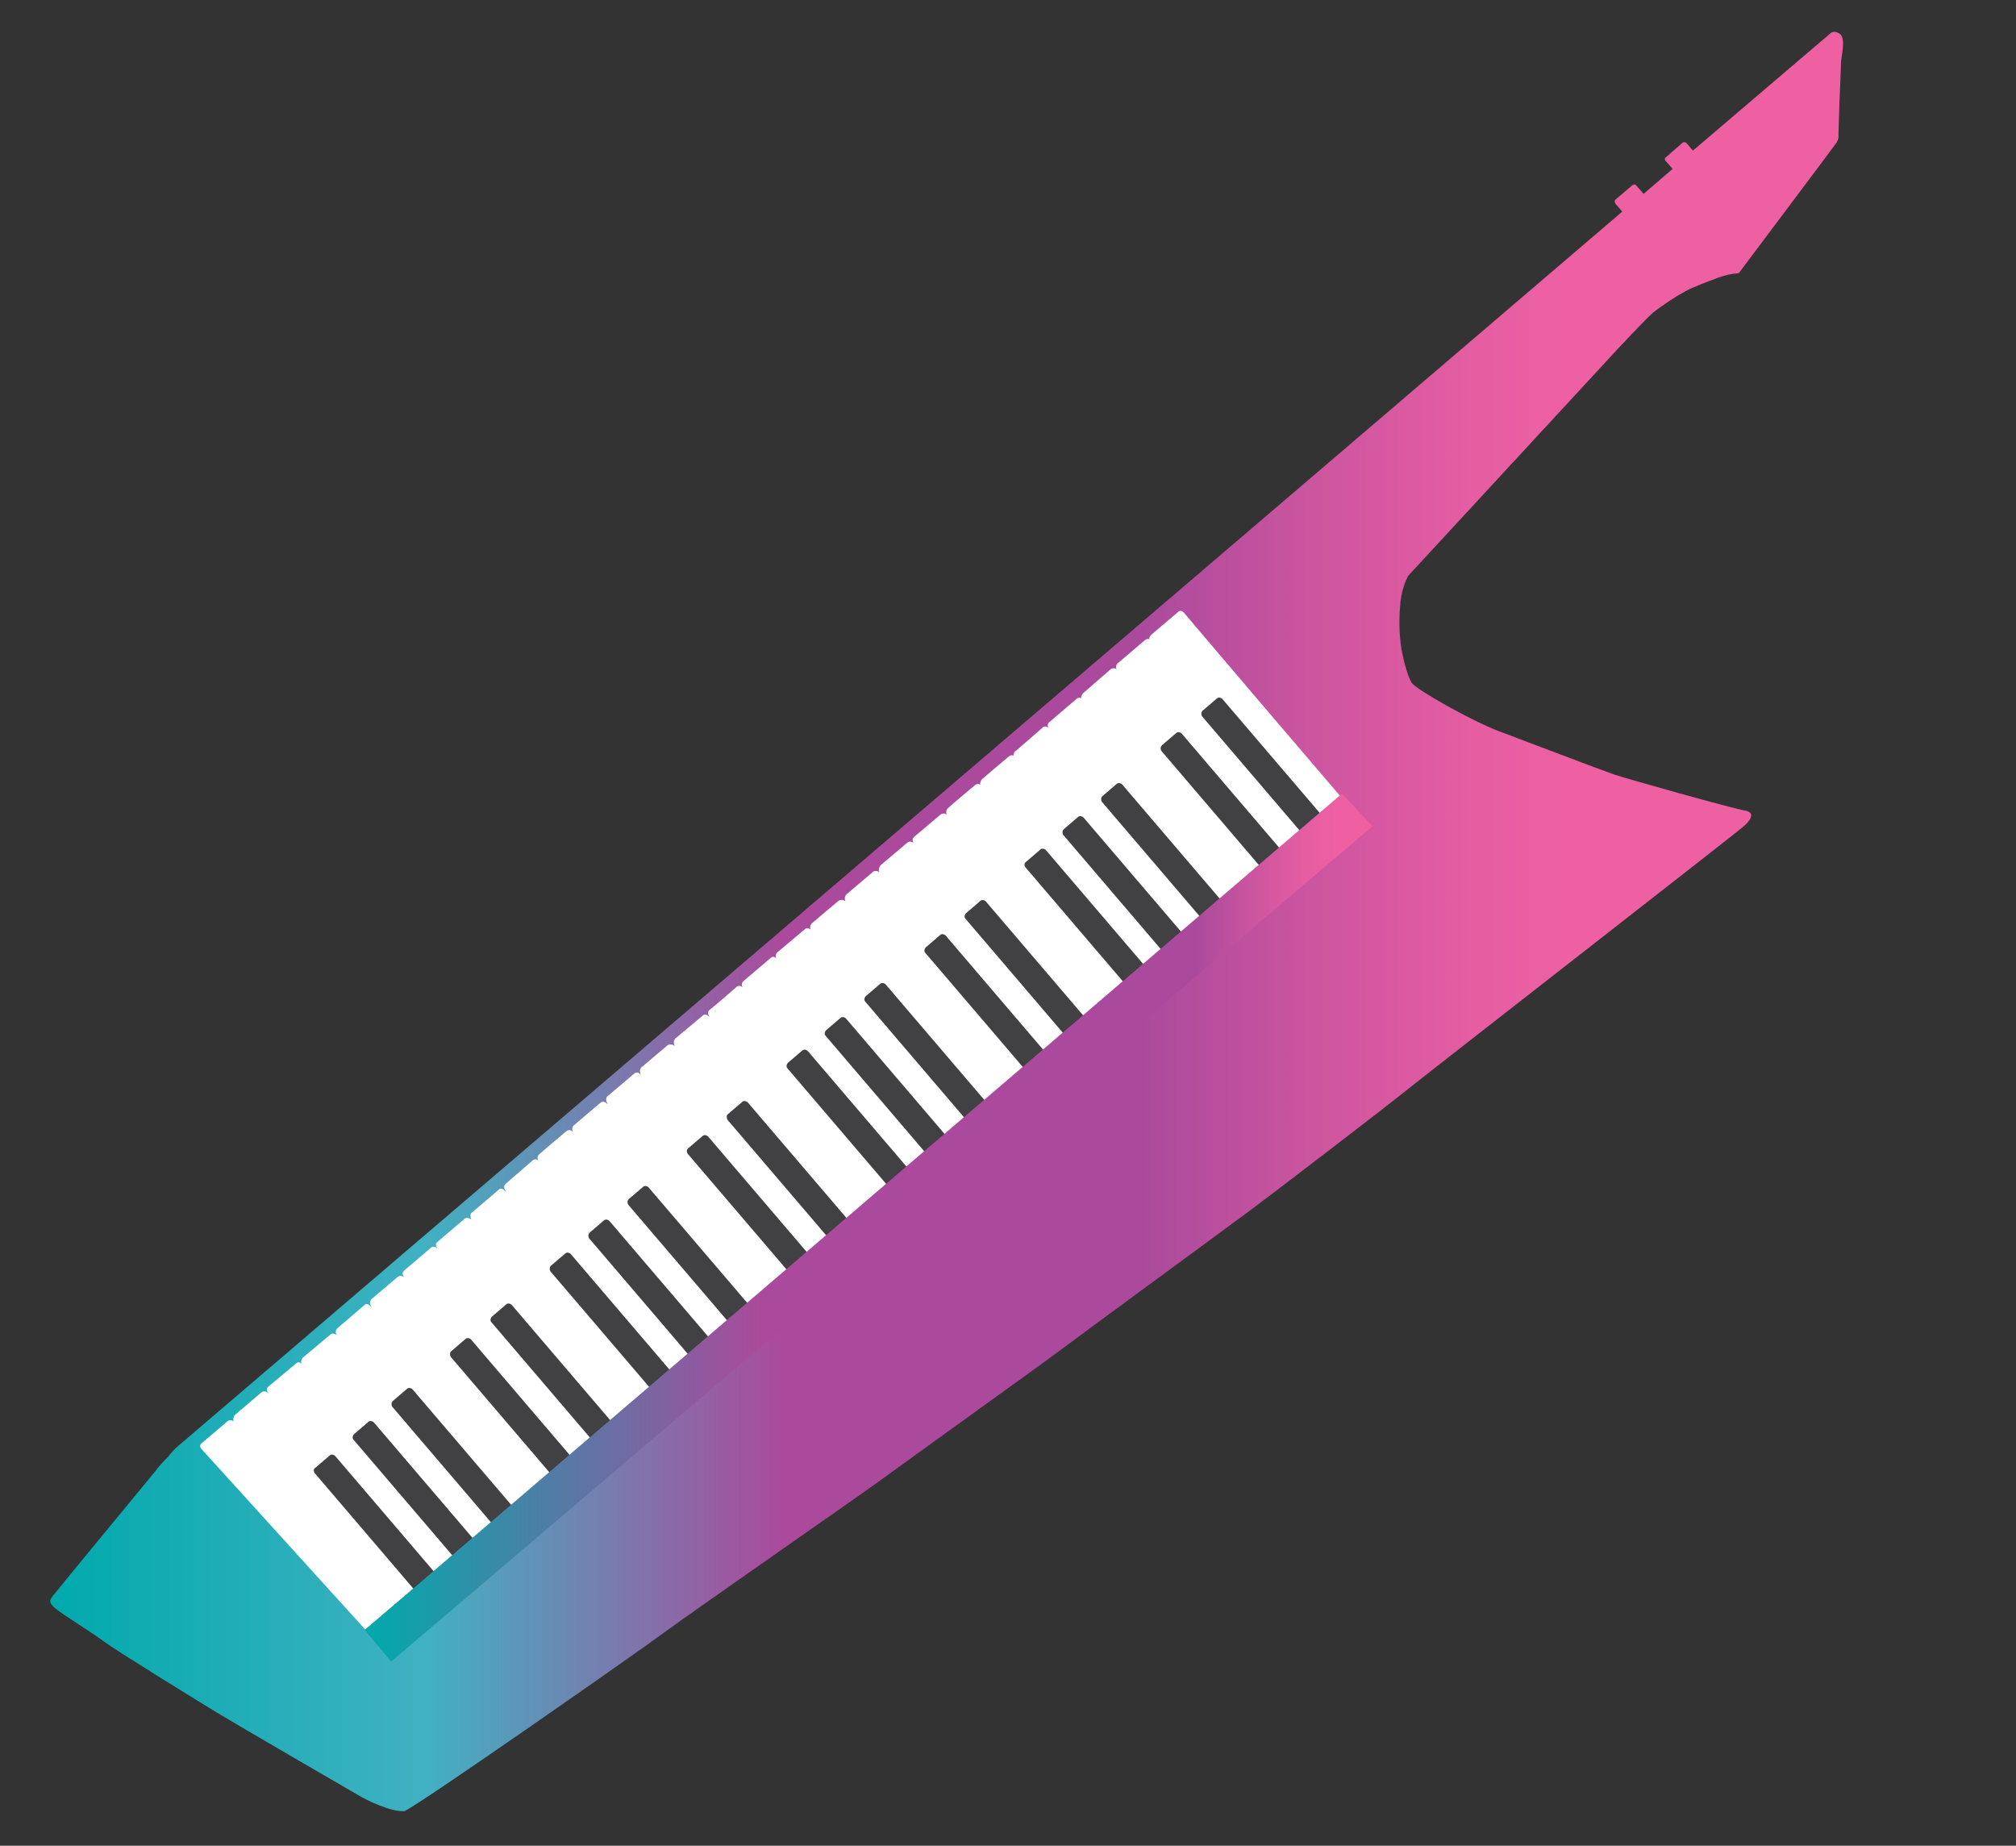 <?xml version="1.0" encoding="utf-8"?>
<!-- Generator: Adobe Illustrator 24.0.2, SVG Export Plug-In . SVG Version: 6.00 Build 0)  -->
<svg version="1.1" id="Layer_1" xmlns="http://www.w3.org/2000/svg" xmlns:xlink="http://www.w3.org/1999/xlink" x="0px" y="0px"
	 viewBox="0 0 396.3 362.8" style="enable-background:new 0 0 396.3 362.8;" xml:space="preserve">
<rect x="0" y="0" width="396.3" height="362.8" fill="#333333" stroke="none"/>
<style type="text/css">
	.st0{fill:url(#body_1_);}
	.st1{fill:#FFFFFF;}
	.st2{fill:#414042;}
	.st3{fill:url(#SVGID_1_);}
</style>
<title>keytard</title>
<g id="keytar">
	<linearGradient id="body_1_" gradientUnits="userSpaceOnUse" x1="9.89" y1="180.971" x2="362.264" y2="180.971">
		<stop  offset="0" style="stop-color:#00AAAD"/>
		<stop  offset="0.21" style="stop-color:#41B1C2"/>
		<stop  offset="0.408" style="stop-color:#AB4A9C"/>
		<stop  offset="0.609" style="stop-color:#AB4A9C"/>
		<stop  offset="0.704" style="stop-color:#CC559F"/>
		<stop  offset="0.796" style="stop-color:#E65DA2"/>
		<stop  offset="0.852" style="stop-color:#EF60A3"/>
		<stop  offset="0.967" style="stop-color:#EF60A3"/>
	</linearGradient>
	<path id="body" class="st0" d="M35.4,283.9L318.9,41.6l-1.3-1.5c0,0-0.4-0.5,0-0.9l3.3-2.8c0,0,0.5-0.3,0.7,0l1.5,1.7l5.7-4.9
		l-1.4-1.6c-0.2-0.2-0.2-0.5,0.1-0.7c0,0,0,0,0,0l3.2-2.8c0.2-0.2,0.6-0.2,0.8,0c0,0,0,0,0,0l1.3,1.5L360,6.4
		c0.6-0.3,1.4-0.1,1.9,0.5c0.9,1.1,0,4.5,0,5.4s-0.3,7.7-0.3,7.7l-0.2,6.4c0.1,0.6-0.1,1.3-0.5,1.8c-0.7,1-19.1,25.5-19.1,25.5
		c-1.4,0.1-2.8,0.4-4.1,0.9c-1.6,0.6-5.1,1.9-6.3,2.6c-2.2,1.2-4.3,2.6-6.4,4.2c-1.7,1.5-7.1,7.3-7.1,7.3l-41.1,44.5
		c-0.8,1.6-1.3,3.3-1.5,5.1c-0.3,3.1-0.3,6.2,0.2,9.3c0.3,1.6,1,4.9,2,6.6c0.8,1.3,11.8,7.5,17.1,9.5s20,7.6,22.6,8.5
		s23.7,6.8,25.7,7.1s1.6,1.6-0.1,3.1s-62.1,48.5-66.7,52.2s-25.1,19.4-30.2,23.2s-33.1,24.3-36.8,27.1s-31.3,22.6-35.8,25.9
		s-37.5,26.2-42.9,30.2s-48.2,33.9-50.9,35c-2.7,0.2-7.7-2.3-9-3.1c-1.2-0.7-23.3-13.5-27.9-16.3s-20-12.3-22.1-13.9
		s-8.6-5.6-9.8-6.7s-0.9-1.5-0.4-2.2s20.3-24.7,20.3-24.7c0.7-1,1.6-1.9,2.5-2.8C34,285,35.4,283.9,35.4,283.9z"/>
	<path id="keyboard" class="st1" d="M79.5,249.7l5.4-4.6c0,0,0.6-0.3,1.3,0.5c0,0-0.9-0.9-0.3-1.4l5.5-4.7c0.4-0.2,1-0.1,1.3,0.3
		c0,0-0.5-1,0-1.4l5.4-4.6c0,0,0.4-0.6,1.4,0.5c0,0-0.8-1-0.1-1.6l5.3-4.6c0.3-0.3,0.8-0.3,1.1,0c0,0,0,0,0,0
		c-0.2-0.4-0.2-0.9,0.2-1.2c0.5-0.5,5.4-4.6,5.4-4.6c0.4-0.3,0.9-0.2,1.2,0.2c0,0,0,0,0.1,0.1c-0.3-0.4-0.3-1.1,0.1-1.4l5.3-4.5
		c0,0,0.6-0.5,1.4,0.4c0,0-0.7-1.1-0.1-1.6s5.3-4.5,5.3-4.5s0.6-0.6,1.3,0.3c0,0-0.5-1,0.1-1.5s5.2-4.4,5.2-4.4
		c0.5-0.2,1.1-0.1,1.4,0.3c0,0-0.6-1,0.1-1.6l5.5-4.6c0,0,0.5-0.3,1.2,0.4c0,0-0.7-0.9,0-1.4s5.4-4.6,5.4-4.6
		c0.4-0.2,0.8-0.1,1.1,0.2c-0.3-0.4-0.2-1,0.2-1.3l5.3-4.5c0.3-0.3,0.7-0.3,1,0c0,0,0.1,0.1,0.1,0.1c-0.2-0.4-0.1-0.9,0.2-1.2
		c0.6-0.5,5.6-4.7,5.6-4.7c0.4-0.1,0.8,0,1,0.3c-0.3-0.5-0.1-1.1,0.3-1.4c0.8-0.7,5.1-4.3,5.1-4.3c0.4-0.3,1-0.3,1.4,0.1
		c-0.2-0.5-0.2-1,0.2-1.4l5.3-4.5c0.4-0.2,0.9-0.1,1.2,0.2c-0.3-0.5-0.1-1.1,0.3-1.5l5.2-4.4c0.4-0.3,0.9-0.2,1.2,0.2
		c0,0-0.5-0.8,0.1-1.3s5.2-4.4,5.2-4.4s0.8-0.5,1.2,0.1c0,0.1-0.3-0.8,0.2-1.3s5.4-4.6,5.4-4.6s0.6-0.5,1,0
		c-0.1-0.4,0.1-0.9,0.4-1.2l5.2-4.4c0,0,0.6-0.5,0.9-0.1c0-0.4,0.2-0.9,0.6-1.1c0.6-0.5,5.3-4.6,5.3-4.6c0.3-0.2,0.7-0.1,1,0.2
		c-0.2-0.3-0.2-0.8,0.1-1.1c0.6-0.5,5.4-4.6,5.4-4.6s0.5-0.5,0.9-0.1c0-0.5,0.2-0.9,0.6-1.2l5.3-4.6c0,0,0.7-0.4,1.1,0.1
		c-0.2-0.4-0.1-0.9,0.2-1.2l5.4-4.6c0,0,0.6-0.4,0.9-0.1c0,0-0.3-0.4,0.4-1s5.3-4.5,5.3-4.5s0.4-0.4,1,0.2l13.6,16l17.6,20.6
		L71.8,320.3l-31.3-34.5l-1-1.1c-0.2-0.3-0.2-0.7,0-0.9l5.3-4.5c0.3-0.2,0.8-0.2,1.1,0.1c-0.1-0.5,0-1,0.3-1.3l5.3-4.5
		c0,0,0.6-0.4,1.3,0.3c0,0-0.7-0.9-0.1-1.3l5.5-4.6c0.3-0.3,0.7-0.3,1,0c0,0,0.1,0.1,0.1,0.1c-0.2-0.4-0.1-1,0.3-1.3l5.5-4.6
		c0.4-0.2,0.9,0,1.2,0.3c-0.4-0.4-0.4-1,0-1.4l5.5-4.7c0,0,0.4-0.4,1.3,0.6c0,0-0.8-1,0-1.7s5.2-4.4,5.2-4.4
		c0.4-0.2,0.9-0.1,1.2,0.2C79,250.6,79.1,250,79.5,249.7"/>
	<g id="keys_L-R">
		<path id="key" class="st2" d="M62,288.5l2.8-2.4c0.3-0.3,0.8-0.2,1.1,0.1L87,310.9c0.3,0.3,0.2,0.8-0.1,1.1l-2.8,2.4
			c-0.3,0.3-0.8,0.2-1.1-0.1l-21.1-24.7C61.6,289.2,61.6,288.7,62,288.5z"/>
		<path id="key-2" class="st2" d="M69.6,281.9l2.8-2.4c0.3-0.3,0.8-0.2,1.1,0.1l21.1,24.7c0.3,0.3,0.2,0.8-0.1,1.1l-2.8,2.4
			c-0.3,0.3-0.8,0.2-1.1-0.1L69.5,283C69.2,282.7,69.3,282.2,69.6,281.9z"/>
		<path id="key-3" class="st2" d="M77.2,275.4l2.8-2.4c0.3-0.3,0.8-0.2,1.1,0.1l21.1,24.7c0.3,0.3,0.2,0.8-0.1,1.1l-2.8,2.4
			c-0.3,0.3-0.8,0.2-1.1-0.1l-21.1-24.7C76.9,276.2,76.9,275.7,77.2,275.4z"/>
		<path id="key-4" class="st2" d="M88.7,265.6l2.8-2.4c0.3-0.3,0.8-0.2,1.1,0.1l21.1,24.7c0.3,0.3,0.2,0.8-0.1,1.1l-2.8,2.4
			c-0.3,0.3-0.8,0.2-1.1-0.1l-21.1-24.7C88.4,266.3,88.4,265.9,88.7,265.6z"/>
		<path id="key-5" class="st2" d="M96.7,258.8l2.8-2.4c0.3-0.3,0.8-0.2,1.1,0.1l21.1,24.7c0.3,0.3,0.2,0.8-0.1,1.1l-2.8,2.4
			c-0.3,0.3-0.8,0.2-1.1-0.1l-21.1-24.7C96.3,259.6,96.4,259.1,96.7,258.8z"/>
		<path id="key-6" class="st2" d="M108.3,248.8l2.8-2.4c0.3-0.3,0.8-0.2,1.1,0.1l21.1,24.7c0.3,0.3,0.2,0.8-0.1,1.1l-2.8,2.4
			c-0.3,0.3-0.8,0.2-1.1-0.1l-21.1-24.7C108,249.6,108,249.1,108.3,248.8z"/>
		<path id="key-7" class="st2" d="M115.9,242.3l2.8-2.4c0.3-0.3,0.8-0.2,1.1,0.1l21.1,24.7c0.3,0.3,0.2,0.8-0.1,1.1l-2.8,2.4
			c-0.3,0.3-0.8,0.2-1.1-0.1l-21.1-24.7C115.6,243.1,115.6,242.6,115.9,242.3z"/>
		<path id="key-8" class="st2" d="M123.6,235.7l2.8-2.4c0.3-0.3,0.8-0.2,1.1,0.1l21.1,24.7c0.3,0.3,0.2,0.8-0.1,1.1l-2.8,2.4
			c-0.3,0.3-0.8,0.2-1.1-0.1l-21.1-24.7C123.3,236.5,123.3,236,123.6,235.7z"/>
		<path id="key-9" class="st2" d="M135.3,225.7l2.8-2.4c0.3-0.3,0.8-0.2,1.1,0.1l21.1,24.7c0.3,0.3,0.2,0.8-0.1,1.1l-2.8,2.4
			c-0.3,0.3-0.8,0.2-1.1-0.1l-21.1-24.7C134.9,226.4,135,225.9,135.3,225.7z"/>
		<path id="key-10" class="st2" d="M143.1,219l2.8-2.4c0.3-0.3,0.8-0.2,1.1,0.1l21.1,24.7c0.3,0.3,0.2,0.8-0.1,1.1l-2.8,2.4
			c-0.3,0.3-0.8,0.2-1.1-0.1L143,220.1C142.8,219.7,142.8,219.2,143.1,219z"/>
		<path id="key-11" class="st2" d="M154.9,208.9l2.8-2.4c0.3-0.3,0.8-0.2,1.1,0.1l21.1,24.7c0.3,0.3,0.2,0.8-0.1,1.1l-2.8,2.4
			c-0.3,0.3-0.8,0.2-1.1-0.1L154.8,210C154.5,209.7,154.6,209.2,154.9,208.9z"/>
		<path id="key-12" class="st2" d="M162.4,202.5l2.8-2.4c0.3-0.3,0.8-0.2,1.1,0.1l21.1,24.7c0.3,0.3,0.2,0.8-0.1,1.1l-2.8,2.4
			c-0.3,0.3-0.8,0.2-1.1-0.1l-21.1-24.7C162,203.3,162.1,202.8,162.4,202.5z"/>
		<path id="key-13" class="st2" d="M170.2,195.8l2.8-2.4c0.3-0.3,0.8-0.2,1.1,0.1l21.1,24.7c0.3,0.3,0.2,0.8-0.1,1.1l-2.8,2.4
			c-0.3,0.3-0.8,0.2-1.1-0.1l-21.1-24.7C169.8,196.6,169.9,196.1,170.2,195.8z"/>
		<path id="key-14" class="st2" d="M182,186.2l2.8-2.4c0.3-0.3,0.8-0.2,1.1,0.1l21.1,24.7c0.3,0.3,0.2,0.8-0.1,1.1l-2.8,2.4
			c-0.3,0.3-0.8,0.2-1.1-0.1l-21.1-24.7C181.6,187,181.7,186.5,182,186.2z"/>
		<path id="key-15" class="st2" d="M189.9,179.5l2.8-2.4c0.3-0.3,0.8-0.2,1.1,0.1l21.1,24.7c0.3,0.3,0.2,0.8-0.1,1.1l-2.8,2.4
			c-0.3,0.3-0.8,0.2-1.1-0.1l-21.1-24.7C189.5,180.3,189.6,179.8,189.9,179.5z"/>
		<path id="key-16" class="st2" d="M201.7,169.4l2.8-2.4c0.3-0.3,0.8-0.2,1.1,0.1l21.1,24.7c0.3,0.3,0.2,0.8-0.1,1.1l-2.8,2.4
			c-0.3,0.3-0.8,0.2-1.1-0.1l-21.1-24.7C201.3,170.2,201.3,169.7,201.7,169.4z"/>
		<path id="key-17" class="st2" d="M209.1,163l2.8-2.4c0.3-0.3,0.8-0.2,1.1,0.1l21.1,24.7c0.3,0.3,0.2,0.8-0.1,1.1l-2.8,2.4
			c-0.3,0.3-0.8,0.2-1.1-0.1l-21.1-24.7C208.8,163.8,208.8,163.3,209.1,163z"/>
		<path id="key-18" class="st2" d="M216.7,156.5l2.8-2.4c0.3-0.3,0.8-0.2,1.1,0.1l21.1,24.7c0.3,0.3,0.2,0.8-0.1,1.1l-2.8,2.4
			c-0.3,0.3-0.8,0.2-1.1-0.1l-21.1-24.7C216.4,157.3,216.4,156.8,216.7,156.5z"/>
		<path id="key-19" class="st2" d="M228.4,146.5l2.8-2.4c0.3-0.3,0.8-0.2,1.1,0.1l21.1,24.7c0.3,0.3,0.2,0.8-0.1,1.1l-2.8,2.4
			c-0.3,0.3-0.8,0.2-1.1-0.1l-21.1-24.7C228.1,147.3,228.1,146.8,228.4,146.5z"/>
		<path id="key-20" class="st2" d="M236.4,139.7l2.8-2.4c0.3-0.3,0.8-0.2,1.1,0.1l21.1,24.7c0.3,0.3,0.2,0.8-0.1,1.1l-2.8,2.4
			c-0.3,0.3-0.8,0.2-1.1-0.1l-21.1-24.7C236.1,140.5,236.1,140,236.4,139.7z"/>
		<linearGradient id="SVGID_1_" gradientUnits="userSpaceOnUse" x1="71.74" y1="241.29" x2="269.81" y2="241.29">
			<stop  offset="0" style="stop-color:#00AAAD"/>
			<stop  offset="0.393" style="stop-color:#AB4A9C"/>
			<stop  offset="0.825" style="stop-color:#AB4A9C"/>
			<stop  offset="0.881" style="stop-color:#CC559F"/>
			<stop  offset="0.935" style="stop-color:#E65DA2"/>
			<stop  offset="0.967" style="stop-color:#EF60A3"/>
		</linearGradient>
		<polygon class="st3" points="71.7,320.4 76.9,326.6 269.8,162.4 263.8,156 		"/>
	</g>
</g>
</svg>
